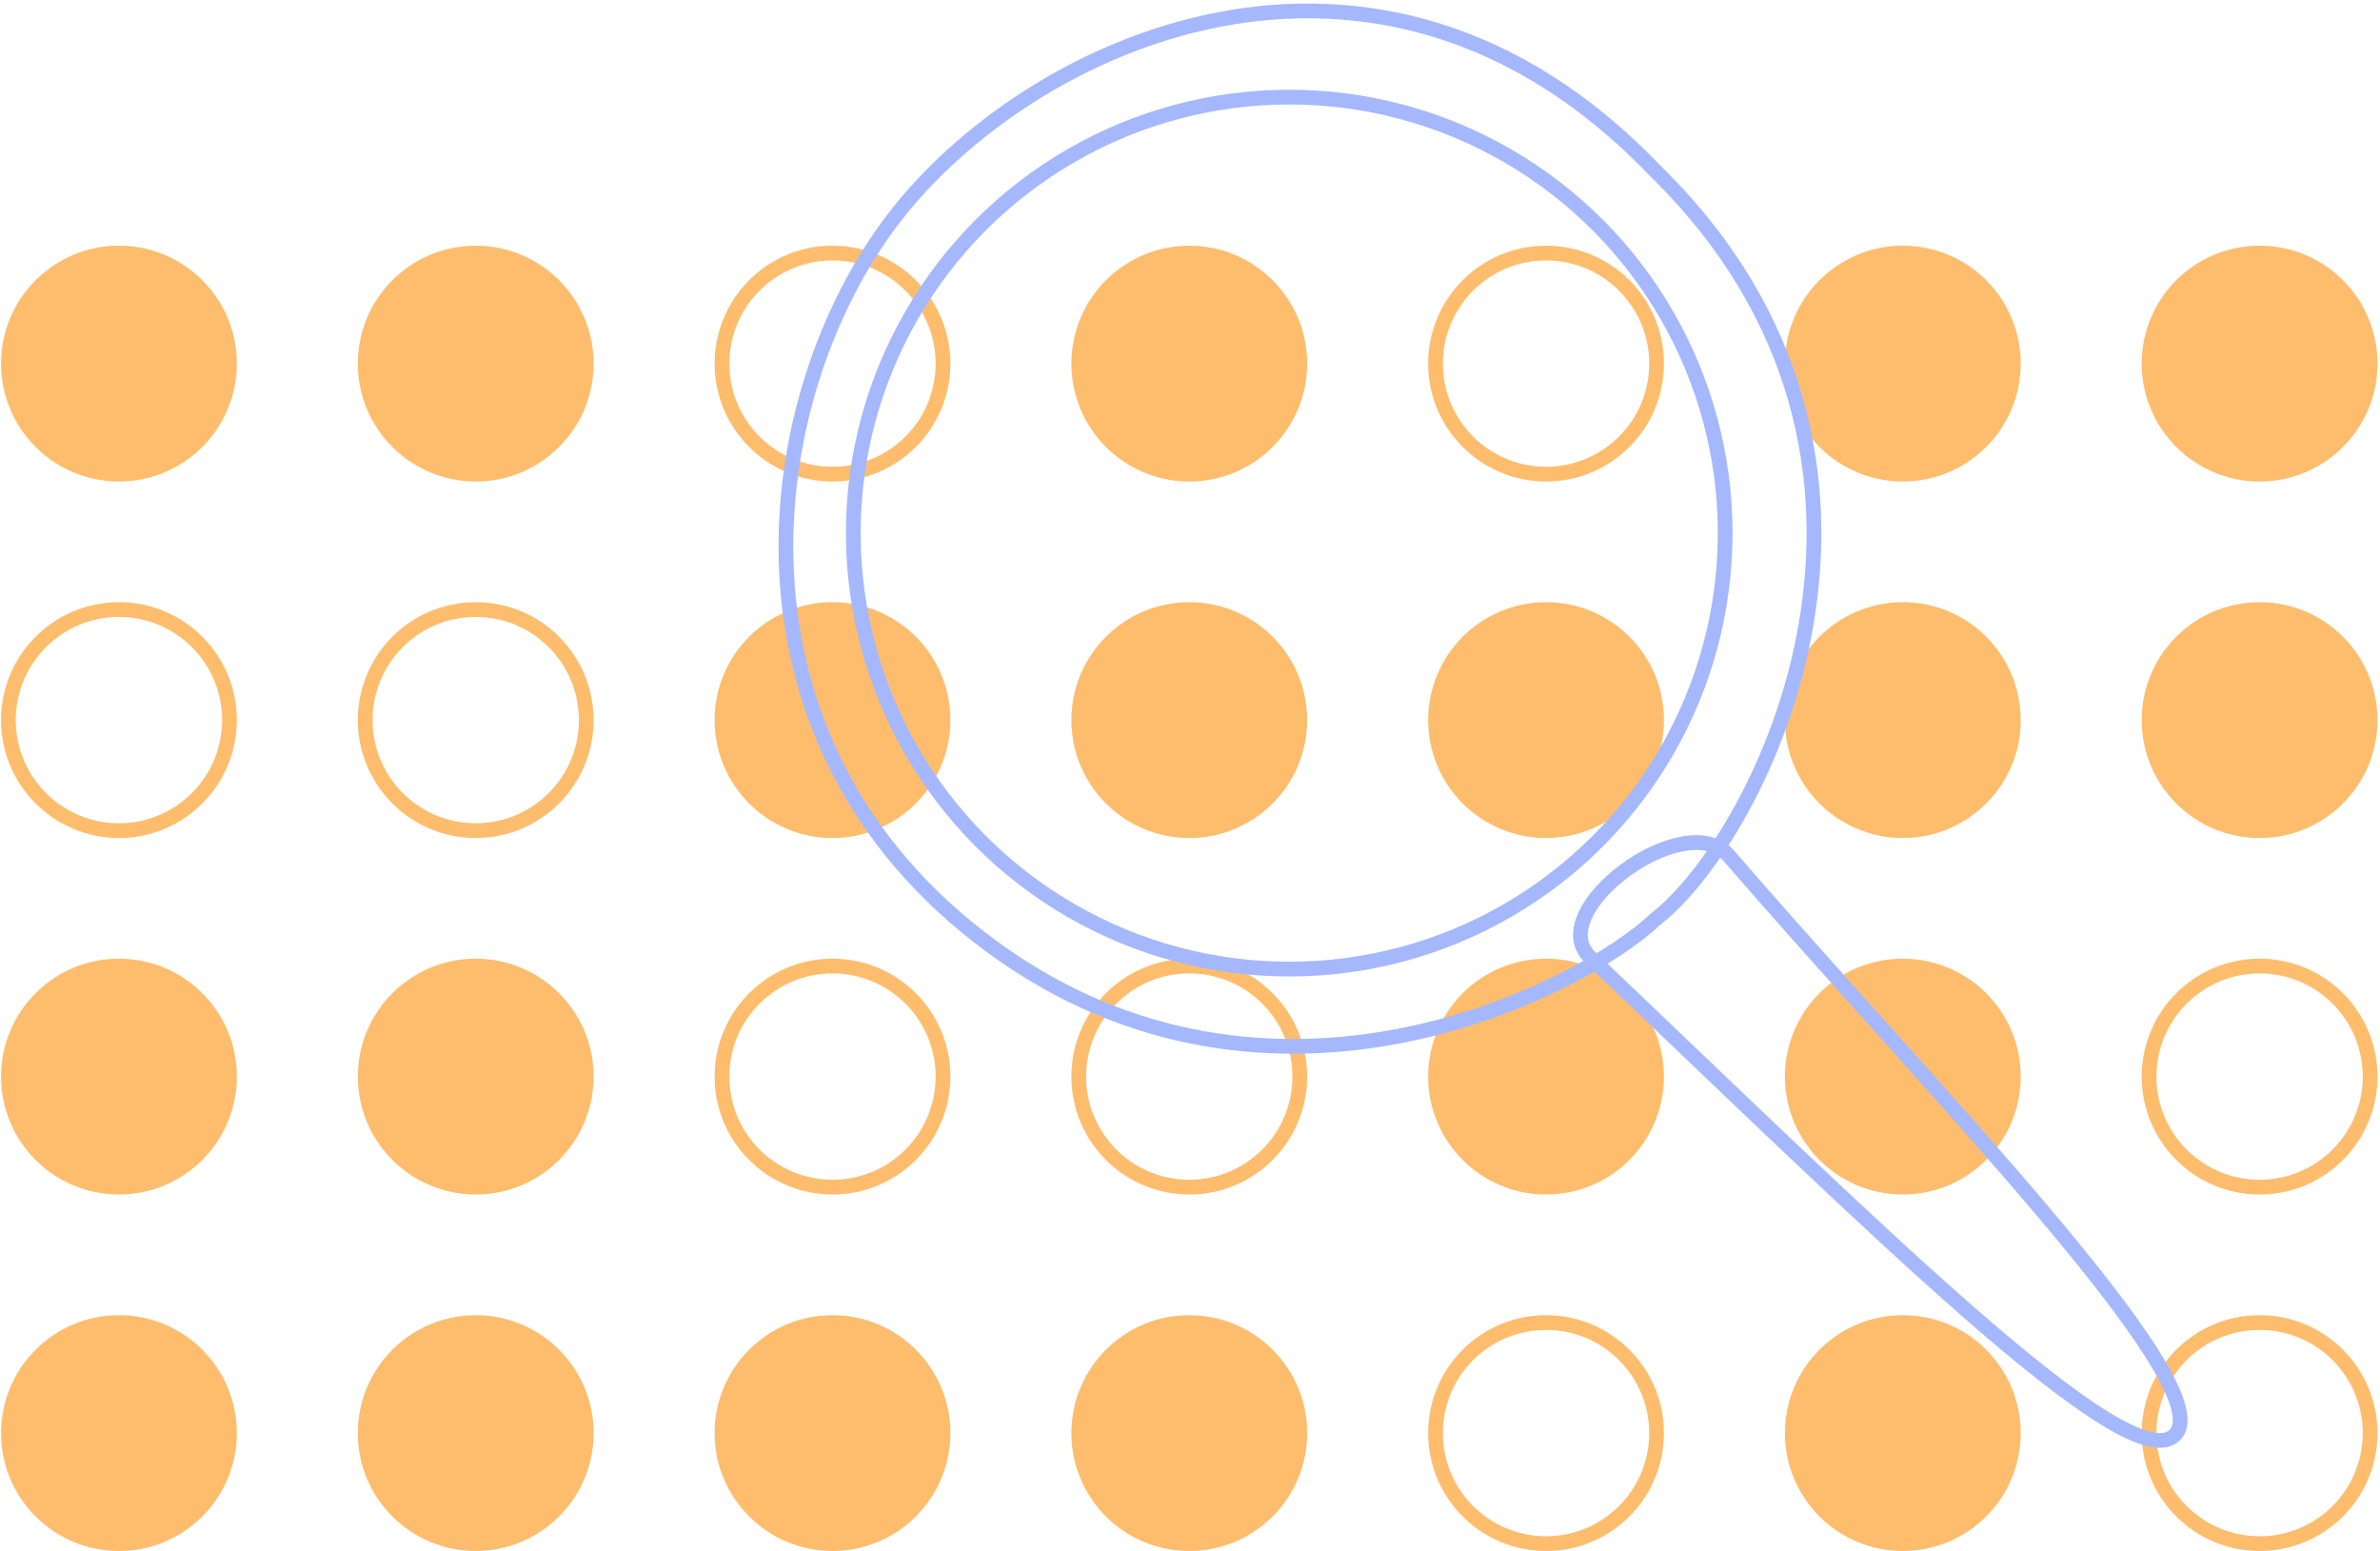 <svg width="646" height="421" viewBox="0 0 646 421" fill="none" xmlns="http://www.w3.org/2000/svg">
<circle cx="32.284" cy="98.679" r="32" fill="#FEBD6D"/>
<circle cx="32.284" cy="195.431" r="30" stroke="#FEBD6D" stroke-width="4"/>
<circle cx="32.284" cy="292.182" r="32" fill="#FEBD6D"/>
<circle cx="32.284" cy="388.933" r="32" fill="#FEBD6D"/>
<circle cx="129.123" cy="98.679" r="32" fill="#FEBD6D"/>
<circle cx="129.123" cy="195.431" r="30" stroke="#FEBD6D" stroke-width="4"/>
<circle cx="129.123" cy="292.182" r="32" fill="#FEBD6D"/>
<circle cx="129.123" cy="388.933" r="32" fill="#FEBD6D"/>
<circle cx="225.962" cy="98.679" r="30" stroke="#FEBD6D" stroke-width="4"/>
<circle cx="225.962" cy="195.431" r="32" fill="#FEBD6D"/>
<circle cx="225.962" cy="292.182" r="30" stroke="#FEBD6D" stroke-width="4"/>
<circle cx="225.962" cy="388.933" r="32" fill="#FEBD6D"/>
<circle cx="322.801" cy="98.679" r="32" fill="#FEBD6D"/>
<circle cx="322.801" cy="195.431" r="32" fill="#FEBD6D"/>
<circle cx="322.801" cy="292.182" r="30" stroke="#FEBD6D" stroke-width="4"/>
<circle cx="322.801" cy="388.933" r="32" fill="#FEBD6D"/>
<circle cx="419.64" cy="98.679" r="30" stroke="#FEBD6D" stroke-width="4"/>
<circle cx="419.64" cy="195.431" r="32" fill="#FEBD6D"/>
<circle cx="419.64" cy="292.182" r="32" fill="#FEBD6D"/>
<circle cx="419.64" cy="388.933" r="30" stroke="#FEBD6D" stroke-width="4"/>
<circle cx="516.479" cy="98.679" r="32" fill="#FEBD6D"/>
<circle cx="516.479" cy="195.431" r="32" fill="#FEBD6D"/>
<circle cx="516.479" cy="292.182" r="32" fill="#FEBD6D"/>
<circle cx="516.479" cy="388.933" r="32" fill="#FEBD6D"/>
<circle cx="613.317" cy="98.679" r="32" fill="#FEBD6D"/>
<circle cx="613.317" cy="195.431" r="32" fill="#FEBD6D"/>
<circle cx="613.317" cy="292.182" r="30" stroke="#FEBD6D" stroke-width="4"/>
<circle cx="613.317" cy="388.933" r="30" stroke="#FEBD6D" stroke-width="4"/>
<circle cx="349.936" cy="144.682" r="118.327" stroke="#A5B8FD" stroke-width="4" stroke-linecap="round" stroke-linejoin="round"/>
<path d="M242.321 59.593C278.626 11.863 373.311 -33.118 449.392 46.478C529.858 125.293 477.89 227.405 449.392 249.433C429.903 268.009 345.184 312.629 269.213 256.911C193.242 201.194 205.572 107.909 242.321 59.593Z" stroke="#A5B8FD" stroke-width="4" stroke-linecap="round" stroke-linejoin="round"/>
<path d="M590.58 389.155C602.425 375.089 522.928 294.464 469.327 232.328C457.425 218.529 418.466 247.342 431.678 259.892C506.932 331.377 578.735 403.22 590.58 389.155Z" stroke="#A5B8FD" stroke-width="4" stroke-linecap="round" stroke-linejoin="round"/>
</svg>

